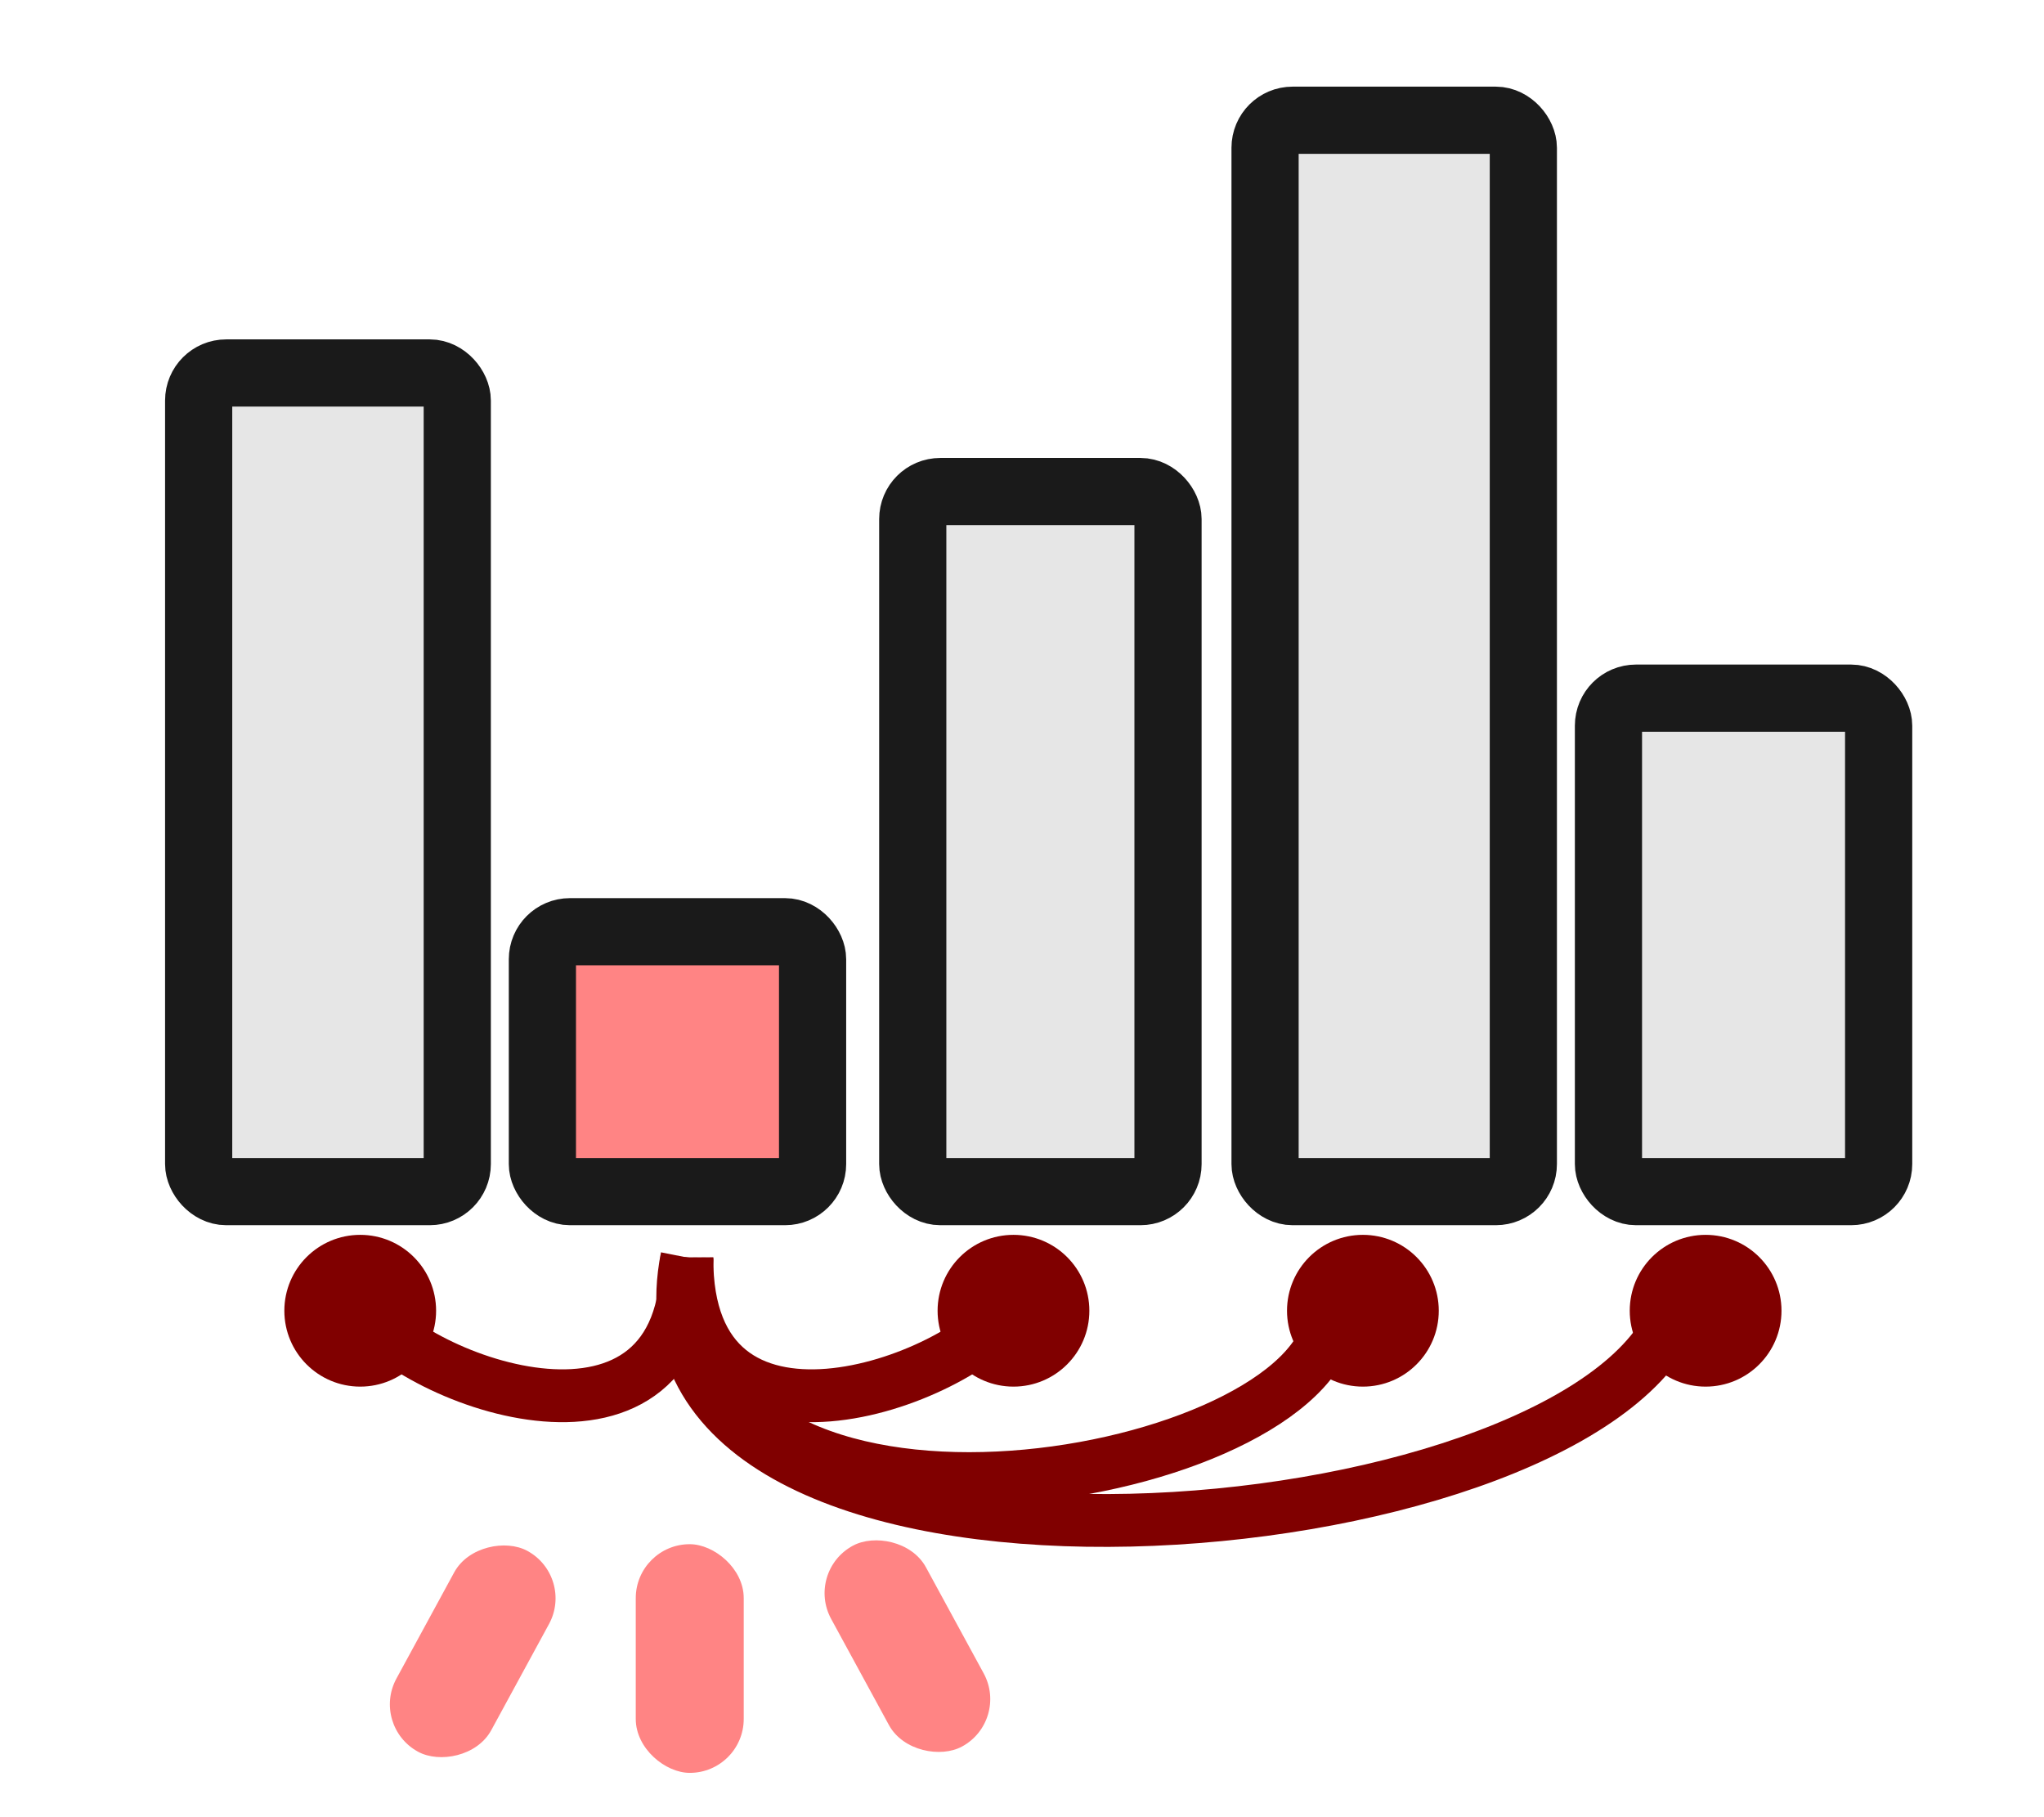 <?xml version="1.0" encoding="UTF-8" standalone="no"?>
<!-- Created with Inkscape (http://www.inkscape.org/) -->

<svg
   xmlns:dc="http://purl.org/dc/elements/1.1/"
   xmlns:cc="http://creativecommons.org/ns#"
   xmlns:rdf="http://www.w3.org/1999/02/22-rdf-syntax-ns#"
   xmlns:svg="http://www.w3.org/2000/svg"
   xmlns="http://www.w3.org/2000/svg"
   xmlns:sodipodi="http://sodipodi.sourceforge.net/DTD/sodipodi-0.dtd"
   xmlns:inkscape="http://www.inkscape.org/namespaces/inkscape"
   width="18.345mm"
   height="16.306mm"
   viewBox="0 0 18.345 16.306"
   version="1.1"
   id="svg8"
   inkscape:version="0.92.3 (2405546, 2018-03-11)"
   sodipodi:docname="keepmin.svg">
  <defs
     id="defs2" />
  <sodipodi:namedview
     id="base"
     pagecolor="#ffffff"
     bordercolor="#666666"
     borderopacity="1.0"
     inkscape:pageopacity="0.0"
     inkscape:pageshadow="2"
     inkscape:zoom="11.2"
     inkscape:cx="20.68993"
     inkscape:cy="25.371628"
     inkscape:document-units="mm"
     inkscape:current-layer="layer1"
     showgrid="false"
     fit-margin-top="2"
     fit-margin-left="2"
     fit-margin-right="2"
     fit-margin-bottom="2"
     inkscape:window-width="3200"
     inkscape:window-height="1645"
     inkscape:window-x="0"
     inkscape:window-y="41"
     inkscape:window-maximized="1" />
  <g
     inkscape:label="Layer 1"
     inkscape:groupmode="layer"
     id="layer1"
     transform="translate(-53.45,-76.186)">
    <g
       id="g1642"
       transform="matrix(-1,0,0,1,124.89,-4.961)">
      <path
         sodipodi:nodetypes="cc"
         inkscape:connector-curvature="0"
         id="path912"
         d="m 65.275,92.431 c 0.013,2.006 -2.425,1.144 -2.931,0.428"
         style="fill:none;stroke:#800000;stroke-width:0.474;stroke-linecap:butt;stroke-linejoin:miter;stroke-miterlimit:4;stroke-dasharray:none;stroke-opacity:1" />
      <circle
         r="0.586"
         cy="92.909"
         cx="62.344"
         id="path914"
         style="fill:#800000;fill-opacity:1;stroke:#800000;stroke-width:0.19;stroke-miterlimit:4;stroke-dasharray:none" />
      <path
         sodipodi:nodetypes="cc"
         inkscape:connector-curvature="0"
         id="path912-6"
         d="m 65.275,92.431 c -0.013,2.006 2.425,1.144 2.931,0.428"
         style="fill:none;stroke:#800000;stroke-width:0.474;stroke-linecap:butt;stroke-linejoin:miter;stroke-miterlimit:4;stroke-dasharray:none;stroke-opacity:1" />
      <circle
         transform="scale(-1,1)"
         r="0.586"
         cy="92.909"
         cx="-68.207"
         id="path914-7"
         style="fill:#800000;fill-opacity:1;stroke:#800000;stroke-width:0.19;stroke-miterlimit:4;stroke-dasharray:none" />
      <path
         sodipodi:nodetypes="cc"
         inkscape:connector-curvature="0"
         id="path912-3"
         d="m 65.275,92.431 c 0.207,2.902 -5.062,2.136 -5.711,0.761"
         style="fill:none;stroke:#800000;stroke-width:0.474;stroke-linecap:butt;stroke-linejoin:miter;stroke-miterlimit:4;stroke-dasharray:none;stroke-opacity:1" />
      <circle
         r="0.586"
         cy="92.909"
         cx="59.208"
         id="path914-5"
         style="fill:#800000;fill-opacity:1;stroke:#800000;stroke-width:0.19;stroke-miterlimit:4;stroke-dasharray:none" />
      <path
         sodipodi:nodetypes="cc"
         inkscape:connector-curvature="0"
         id="path912-3-6"
         d="m 65.275,92.431 c 0.65,3.268 -7.309,2.769 -8.723,0.761"
         style="fill:none;stroke:#800000;stroke-width:0.474;stroke-linecap:butt;stroke-linejoin:miter;stroke-miterlimit:4;stroke-dasharray:none;stroke-opacity:1" />
      <circle
         r="0.586"
         cy="92.909"
         cx="56.132"
         id="path914-5-2"
         style="fill:#800000;fill-opacity:1;stroke:#800000;stroke-width:0.19;stroke-miterlimit:4;stroke-dasharray:none" />
    </g>
    <rect
       style="fill:#cccccc;fill-opacity:0.486;stroke:#1a1a1a;stroke-width:0.603;stroke-miterlimit:4;stroke-dasharray:none;stroke-dashoffset:0"
       id="rect7042"
       width="2.321"
       height="7.346"
       x="55.233"
       y="79.533"
       ry="0.247" />
    <rect
       style="fill:#ff0000;fill-opacity:0.482;stroke:#1a1a1a;stroke-width:0.603;stroke-miterlimit:4;stroke-dasharray:none;stroke-dashoffset:0"
       id="rect7042-0"
       width="2.425"
       height="2.332"
       x="58.318"
       y="84.547"
       ry="0.247" />
    <rect
       style="fill:#cccccc;fill-opacity:0.488;stroke:#1a1a1a;stroke-width:0.603;stroke-miterlimit:4;stroke-dasharray:none;stroke-dashoffset:0"
       id="rect7042-0-2"
       width="2.291"
       height="6.282"
       x="61.642"
       y="80.597"
       ry="0.247" />
    <rect
       style="fill:#cccccc;fill-opacity:0.486;stroke:#1a1a1a;stroke-width:0.603;stroke-miterlimit:4;stroke-dasharray:none;stroke-dashoffset:0"
       id="rect7042-0-3"
       width="2.318"
       height="9.614"
       x="64.804"
       y="77.265"
       ry="0.247" />
    <rect
       style="fill:#cccccc;fill-opacity:0.486;stroke:#1a1a1a;stroke-width:0.603;stroke-miterlimit:4;stroke-dasharray:none;stroke-dashoffset:0"
       id="rect7042-0-7"
       width="2.425"
       height="4.428"
       x="67.886"
       y="82.451"
       ry="0.247" />
    <rect
       style="fill:#ff0000;fill-opacity:0.482;stroke:none;stroke-width:1.137;stroke-miterlimit:4;stroke-dasharray:none;stroke-dashoffset:0;stroke-opacity:0.482"
       id="rect7088"
       width="2.052"
       height="0.969"
       x="-92.095"
       y="-60.125"
       ry="0.484"
       transform="matrix(0,-1,-1,0,0,0)" />
    <rect
       style="fill:#ff0000;fill-opacity:0.482;stroke:none;stroke-width:1.137;stroke-miterlimit:4;stroke-dasharray:none;stroke-dashoffset:0;stroke-opacity:0.482"
       id="rect7088-5"
       width="2.052"
       height="0.969"
       x="-110.398"
       y="-11.093"
       ry="0.484"
       transform="matrix(-0.478,-0.878,-0.878,0.478,0,0)" />
    <rect
       style="fill:#ff0000;fill-opacity:0.482;stroke:none;stroke-width:1.137;stroke-miterlimit:4;stroke-dasharray:none;stroke-dashoffset:0;stroke-opacity:0.482"
       id="rect7088-5-9"
       width="2.052"
       height="0.969"
       x="-53.393"
       y="93.685"
       ry="0.484"
       transform="rotate(-61.451)" />
  </g>
</svg>
